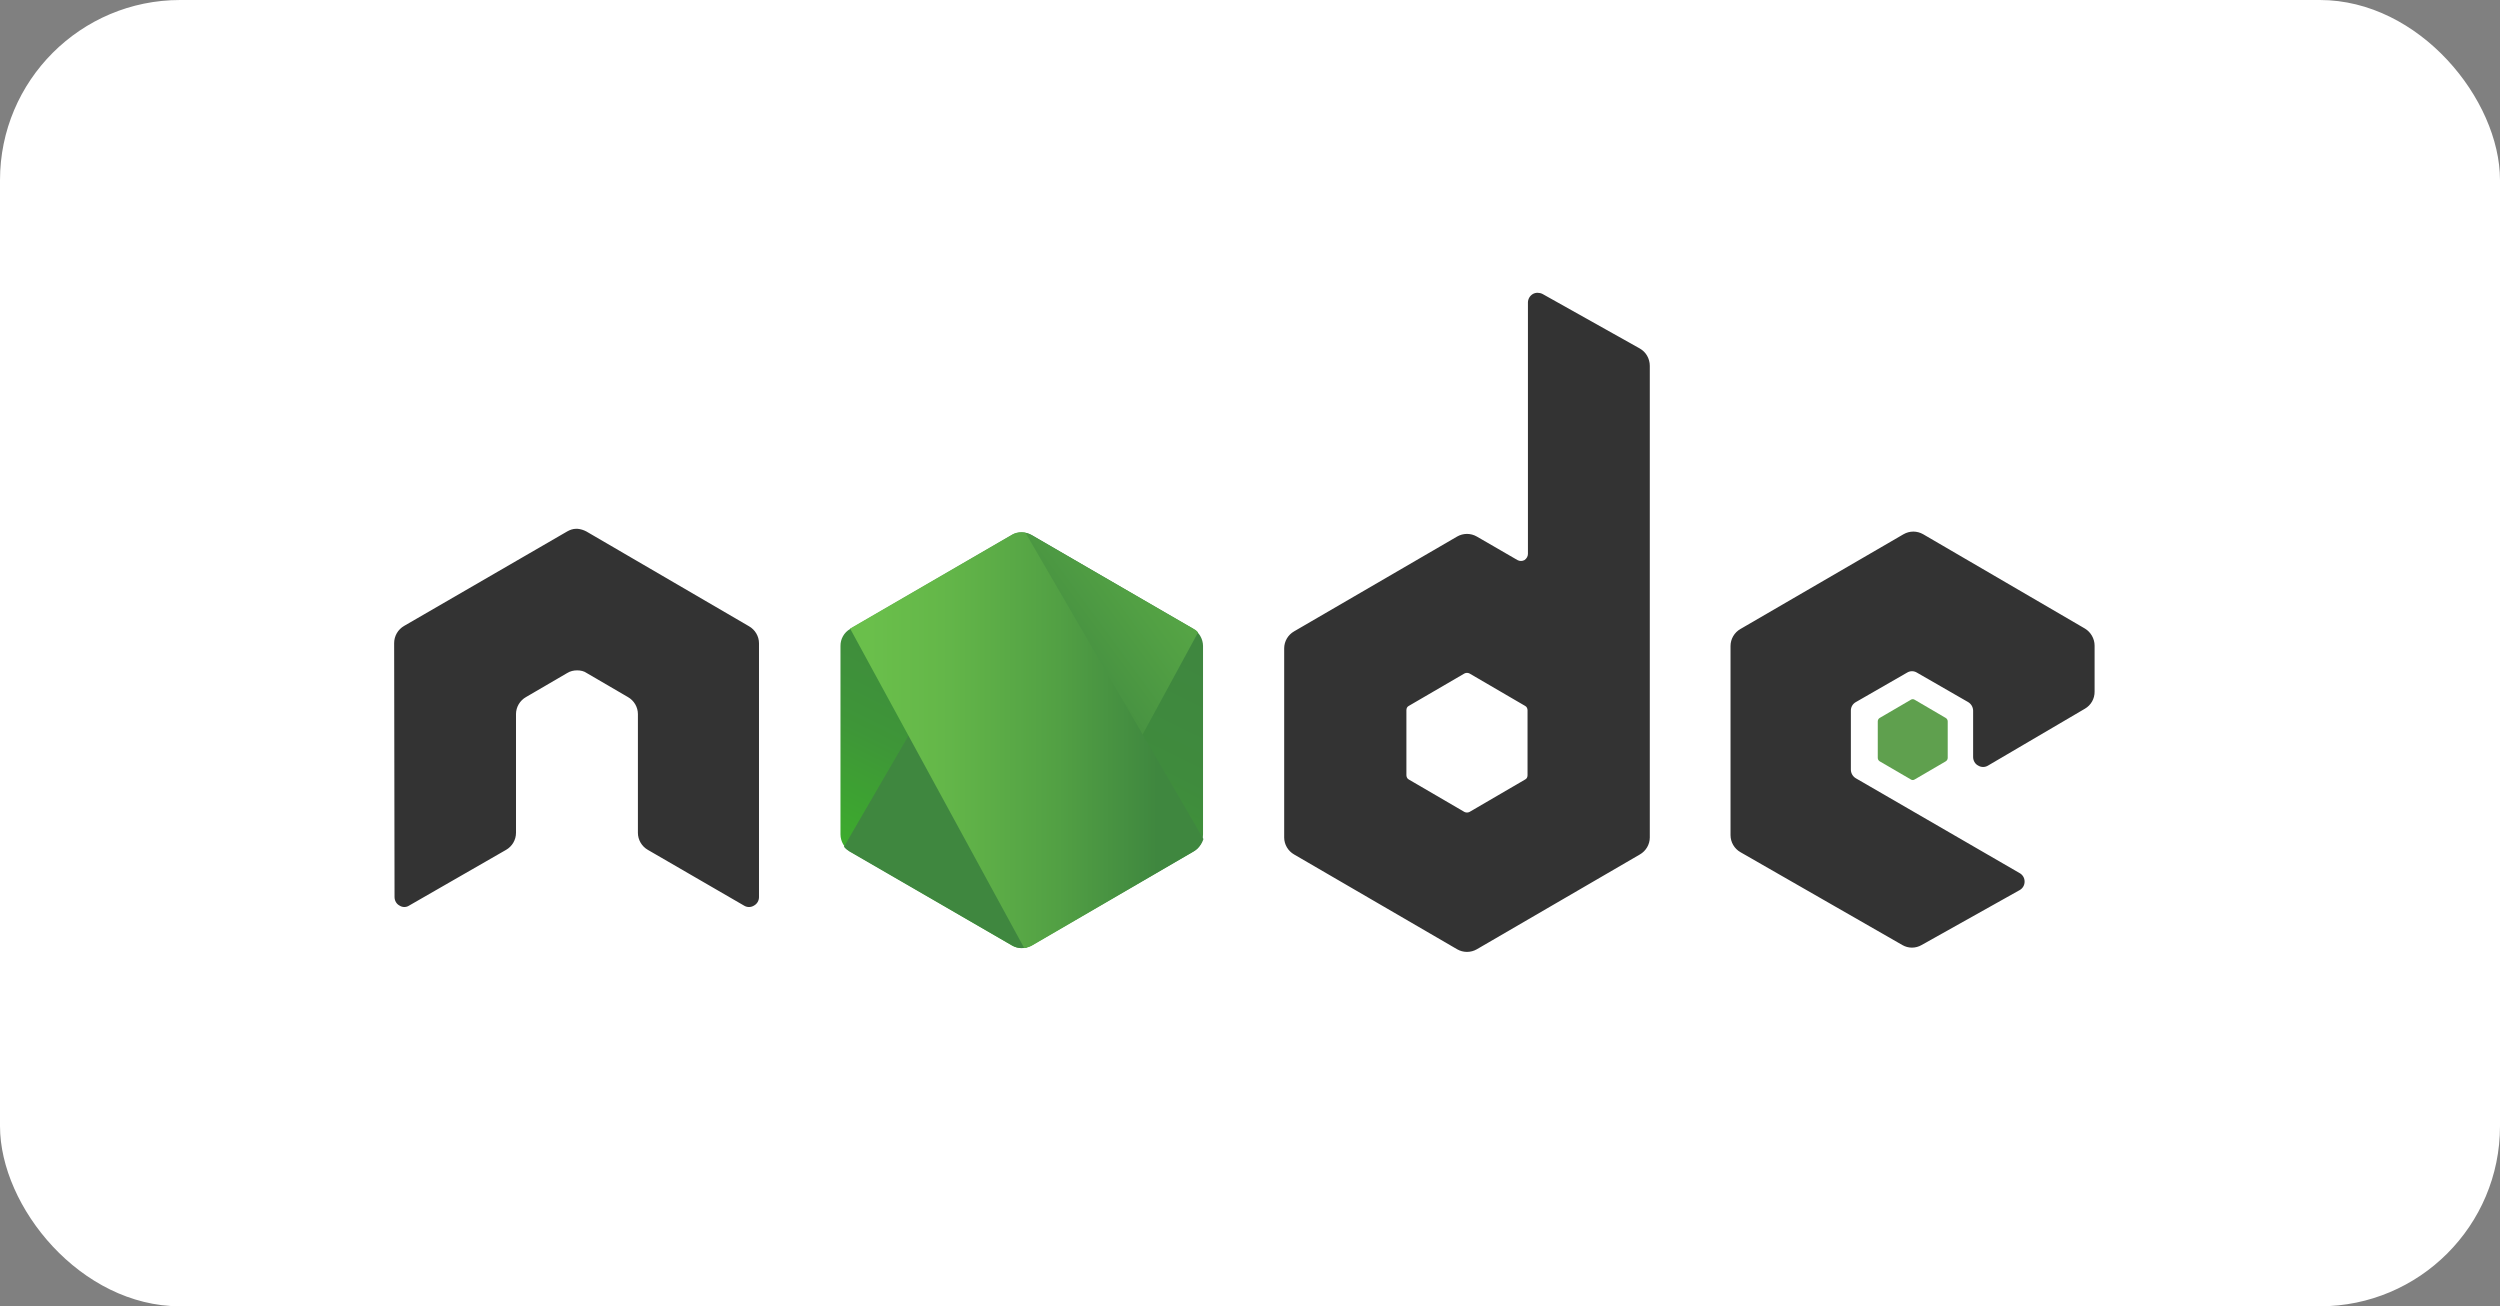<svg width="222" height="116" viewBox="0 0 222 116" fill="none" xmlns="http://www.w3.org/2000/svg">
<rect x="0" y="0" width="222" height="116" fill="#808080" stroke="none"/>
<rect width="222" height="116" rx="16" fill="white"/>
<path d="M169.852 62.086C169.792 62.086 169.732 62.104 169.681 62.138L166.914 63.755C166.862 63.787 166.819 63.832 166.79 63.886C166.76 63.94 166.745 64 166.746 64.061V67.293C166.746 67.43 166.811 67.534 166.914 67.603L169.681 69.216C169.732 69.25 169.792 69.268 169.852 69.268C169.913 69.268 169.973 69.25 170.023 69.216L172.786 67.603C172.839 67.57 172.882 67.524 172.912 67.47C172.942 67.415 172.958 67.354 172.957 67.292V64.064C172.958 64.002 172.942 63.941 172.912 63.888C172.882 63.834 172.839 63.789 172.786 63.757L170.022 62.139C169.972 62.106 169.913 62.087 169.852 62.086Z" fill="#5FA04E"/>
<path d="M136.537 26C136.392 25.998 136.249 26.035 136.122 26.105C135.99 26.182 135.88 26.292 135.802 26.423C135.725 26.555 135.682 26.705 135.68 26.858V49.188C135.68 49.393 135.573 49.601 135.369 49.737C135.275 49.788 135.17 49.815 135.063 49.815C134.956 49.815 134.85 49.788 134.756 49.737L131.139 47.644C130.874 47.492 130.573 47.411 130.267 47.411C129.961 47.411 129.661 47.492 129.395 47.644L114.923 56.061C114.655 56.212 114.432 56.431 114.276 56.696C114.12 56.961 114.037 57.262 114.035 57.569V74.368C114.035 74.986 114.377 75.571 114.923 75.88L129.398 84.297C129.663 84.449 129.963 84.529 130.269 84.529C130.575 84.529 130.875 84.449 131.14 84.297L145.614 75.88C146.16 75.571 146.502 74.986 146.502 74.368V32.493C146.502 31.841 146.16 31.254 145.614 30.946L136.978 26.105C136.842 26.036 136.69 26 136.537 26ZM51.146 46.958C50.874 46.958 50.601 47.057 50.363 47.194L35.888 55.58C35.617 55.736 35.391 55.96 35.235 56.231C35.079 56.503 34.998 56.81 35 57.123L35.035 79.658C35.035 79.968 35.204 80.277 35.478 80.415C35.605 80.499 35.753 80.543 35.905 80.543C36.057 80.543 36.205 80.499 36.332 80.415L44.937 75.469C45.483 75.159 45.821 74.574 45.821 73.956V63.41C45.821 62.792 46.163 62.207 46.711 61.898L50.363 59.768C50.636 59.596 50.945 59.528 51.251 59.528C51.558 59.528 51.866 59.596 52.105 59.768L55.758 61.898C56.304 62.207 56.646 62.792 56.646 63.41V73.956C56.646 74.574 56.986 75.159 57.531 75.469L66.067 80.415C66.2 80.499 66.354 80.544 66.511 80.544C66.668 80.544 66.822 80.499 66.955 80.415C67.091 80.341 67.204 80.231 67.282 80.098C67.36 79.964 67.4 79.812 67.399 79.658V57.123C67.399 56.505 67.057 55.92 66.509 55.61L52.07 47.194C51.827 47.064 51.561 46.983 51.287 46.957L51.146 46.958ZM169.901 47.206C169.602 47.206 169.306 47.284 169.033 47.44L154.556 55.852C154.009 56.161 153.671 56.746 153.671 57.365V74.164C153.671 74.782 154.009 75.367 154.556 75.676L168.929 83.919C169.188 84.07 169.482 84.15 169.782 84.15C170.082 84.15 170.377 84.07 170.636 83.919L179.342 79.043C179.477 78.969 179.59 78.859 179.668 78.725C179.745 78.592 179.786 78.44 179.784 78.286C179.785 78.132 179.745 77.98 179.667 77.847C179.589 77.714 179.477 77.605 179.342 77.531L164.8 69.112C164.668 69.035 164.557 68.924 164.48 68.792C164.403 68.66 164.36 68.51 164.357 68.356V63.1C164.356 62.946 164.396 62.794 164.474 62.661C164.552 62.528 164.665 62.419 164.8 62.345L169.342 59.733C169.475 59.649 169.629 59.604 169.786 59.604C169.943 59.604 170.097 59.649 170.23 59.733L174.767 62.343C174.9 62.421 175.01 62.531 175.089 62.663C175.167 62.796 175.209 62.946 175.213 63.1V67.223C175.213 67.533 175.383 67.842 175.655 67.979C175.788 68.063 175.943 68.108 176.1 68.108C176.257 68.108 176.412 68.063 176.545 67.979L185.146 62.93C185.41 62.776 185.628 62.555 185.778 62.289C185.928 62.023 186.004 61.722 186 61.416V57.329C186 56.711 185.658 56.129 185.146 55.819L170.773 47.438C170.507 47.287 170.207 47.206 169.902 47.205L169.901 47.206ZM130.267 59.751C130.344 59.751 130.422 59.768 130.491 59.804L135.439 62.689C135.576 62.758 135.645 62.928 135.645 63.066V68.837C135.645 69.009 135.576 69.148 135.439 69.216L130.49 72.102C130.421 72.136 130.344 72.153 130.267 72.153C130.19 72.153 130.114 72.136 130.044 72.102L125.095 69.216C124.959 69.148 124.889 68.975 124.889 68.837V63.066C124.889 62.893 124.96 62.758 125.095 62.688L130.044 59.804C130.114 59.769 130.189 59.751 130.267 59.751Z" fill="#333333"/>
<path d="M91.603 47.504C91.338 47.352 91.038 47.273 90.733 47.273C90.427 47.273 90.127 47.352 89.862 47.504L75.489 55.853C75.225 56.006 75.007 56.227 74.857 56.493C74.707 56.758 74.63 57.059 74.635 57.364V74.093C74.635 74.713 74.977 75.296 75.489 75.606L89.862 83.953C90.127 84.105 90.427 84.185 90.733 84.185C91.038 84.185 91.338 84.105 91.603 83.953L105.975 75.606C106.522 75.296 106.829 74.713 106.829 74.093V57.364C106.829 56.746 106.487 56.161 105.975 55.853L91.603 47.504Z" fill="url(#paint0_linear_205_532)"/>
<path d="M106.01 55.853L91.569 47.504C91.427 47.432 91.279 47.375 91.126 47.333L74.943 75.193C75.08 75.365 75.249 75.502 75.421 75.605L89.862 83.953C90.272 84.194 90.749 84.262 91.193 84.124L106.386 56.162C106.286 56.031 106.157 55.926 106.01 55.853Z" fill="url(#paint1_linear_205_532)"/>
<path d="M106.009 75.604C106.42 75.364 106.727 74.952 106.864 74.505L91.056 47.298C90.648 47.23 90.203 47.264 89.828 47.504L75.489 55.818L90.954 84.192C91.159 84.158 91.398 84.09 91.603 83.986L106.009 75.604Z" fill="url(#paint2_linear_205_532)"/>
<defs>
<linearGradient id="paint0_linear_205_532" x1="96.586" y1="53.721" x2="83.459" y2="80.332" gradientUnits="userSpaceOnUse">
<stop stop-color="#3F873F"/>
<stop offset="0.33" stop-color="#3F8B3D"/>
<stop offset="0.637" stop-color="#3E9638"/>
<stop offset="0.934" stop-color="#3DA92E"/>
<stop offset="1" stop-color="#3DAE2B"/>
</linearGradient>
<linearGradient id="paint1_linear_205_532" x1="88.549" y1="67.682" x2="125.172" y2="40.789" gradientUnits="userSpaceOnUse">
<stop offset="0.138" stop-color="#3F873F"/>
<stop offset="0.402" stop-color="#52A044"/>
<stop offset="0.713" stop-color="#64B749"/>
<stop offset="0.908" stop-color="#6ABF4B"/>
</linearGradient>
<linearGradient id="paint2_linear_205_532" x1="74.109" y1="65.723" x2="107.367" y2="65.723" gradientUnits="userSpaceOnUse">
<stop offset="0.092" stop-color="#6ABF4B"/>
<stop offset="0.287" stop-color="#64B749"/>
<stop offset="0.598" stop-color="#52A044"/>
<stop offset="0.862" stop-color="#3F873F"/>
</linearGradient>
</defs>
</svg>
